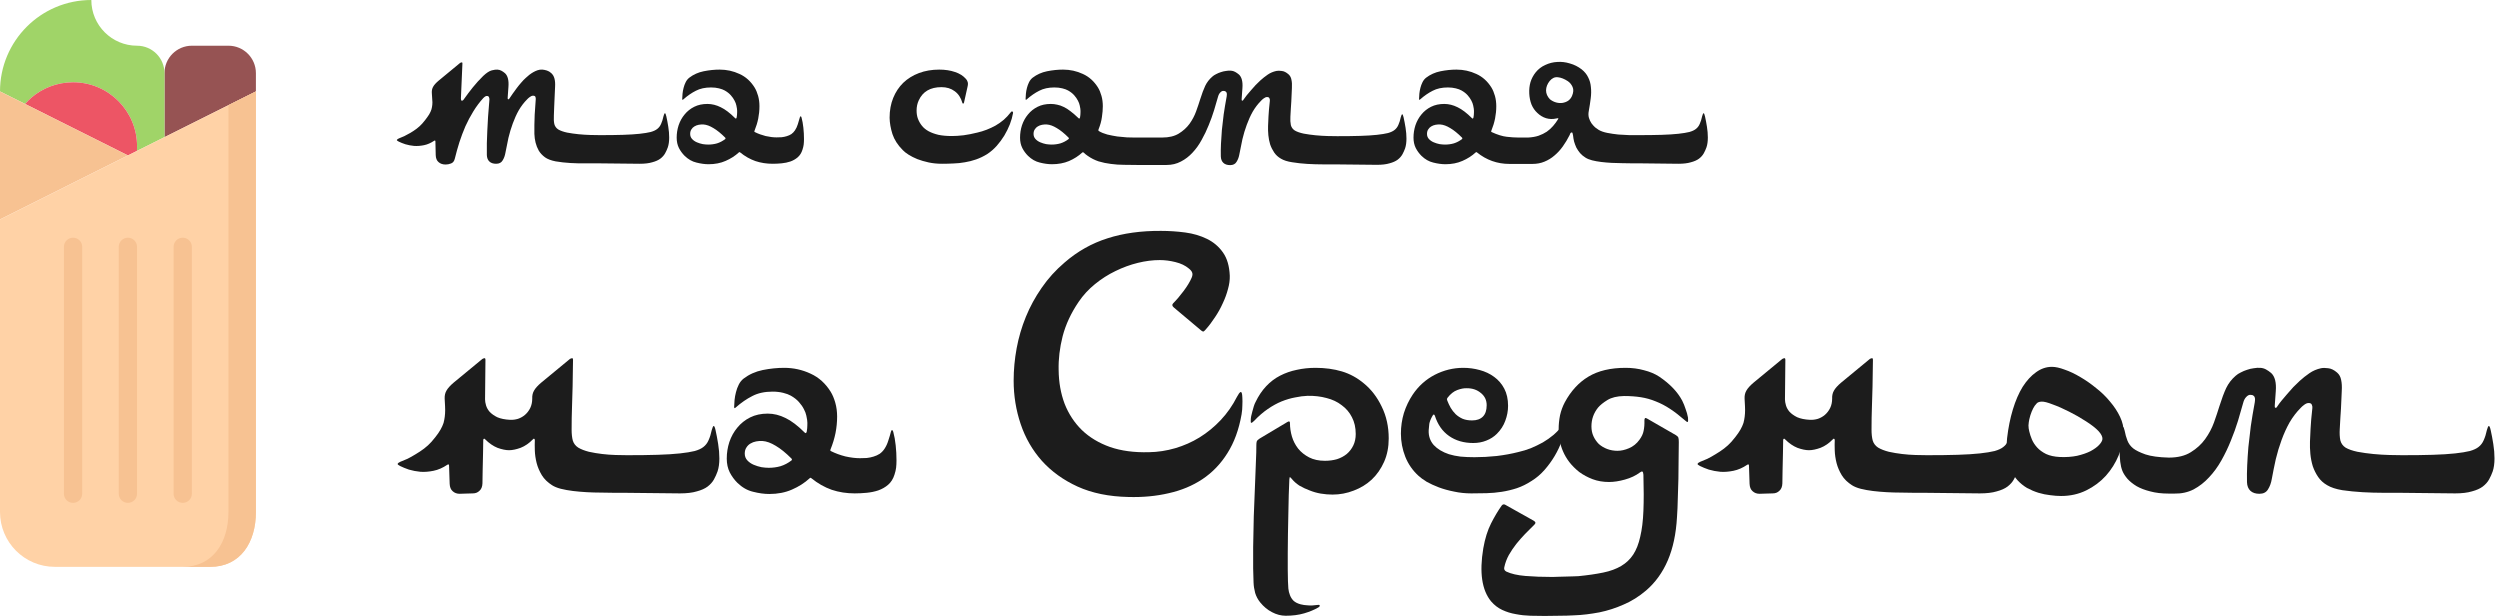 <svg width="276" height="68" viewBox="0 0 276 68" fill="none" xmlns="http://www.w3.org/2000/svg">
<path d="M59.873 7.685C60.028 7.696 60.193 7.729 60.37 7.784C60.546 7.839 60.706 7.933 60.85 8.065C61.026 8.22 61.148 8.424 61.214 8.678C61.28 8.921 61.302 9.224 61.28 9.588C61.269 9.842 61.258 10.09 61.247 10.333C61.236 10.565 61.225 10.808 61.214 11.062C61.203 11.304 61.192 11.564 61.181 11.84C61.17 12.116 61.159 12.419 61.148 12.75C61.126 13.114 61.142 13.429 61.197 13.694C61.264 13.947 61.407 14.146 61.628 14.29C61.871 14.433 62.196 14.549 62.605 14.637C63.013 14.714 63.438 14.775 63.879 14.819C64.332 14.863 64.768 14.891 65.187 14.902C65.617 14.913 65.971 14.919 66.246 14.919C67.218 14.919 68.062 14.908 68.779 14.886C69.496 14.863 70.109 14.825 70.617 14.77C71.124 14.714 71.533 14.648 71.842 14.571C72.151 14.483 72.388 14.372 72.553 14.24C72.741 14.097 72.885 13.909 72.984 13.677C73.094 13.434 73.183 13.153 73.249 12.833C73.304 12.634 73.353 12.524 73.398 12.502C73.453 12.48 73.508 12.596 73.563 12.849C73.641 13.191 73.712 13.572 73.778 13.992C73.845 14.4 73.878 14.797 73.878 15.184C73.878 15.603 73.828 15.961 73.729 16.259C73.651 16.48 73.552 16.701 73.431 16.922C73.309 17.142 73.133 17.341 72.901 17.518C72.68 17.683 72.382 17.816 72.007 17.915C71.643 18.025 71.18 18.08 70.617 18.08L65.932 18.031C65.612 18.031 65.181 18.031 64.641 18.031C64.111 18.042 63.559 18.031 62.985 17.998C62.411 17.965 61.865 17.904 61.346 17.816C60.839 17.716 60.447 17.567 60.171 17.369C59.873 17.148 59.642 16.9 59.476 16.624C59.321 16.348 59.206 16.055 59.128 15.746C59.051 15.437 59.007 15.117 58.996 14.786C58.985 14.455 58.985 14.124 58.996 13.793C59.007 13.506 59.018 13.131 59.029 12.667C59.051 12.204 59.09 11.641 59.145 10.979C59.156 10.88 59.145 10.786 59.112 10.697C59.079 10.609 58.99 10.565 58.847 10.565C58.736 10.565 58.615 10.615 58.483 10.714C58.35 10.813 58.257 10.896 58.201 10.962C57.848 11.315 57.539 11.718 57.274 12.171C57.02 12.623 56.8 13.109 56.612 13.627C56.425 14.135 56.264 14.665 56.132 15.217C56.011 15.768 55.9 16.315 55.801 16.855C55.746 17.186 55.641 17.473 55.486 17.716C55.343 17.959 55.106 18.08 54.775 18.08C54.455 18.08 54.206 17.998 54.03 17.832C53.853 17.667 53.759 17.429 53.748 17.12C53.737 16.668 53.737 16.226 53.748 15.796C53.759 15.366 53.776 14.913 53.798 14.439C53.82 13.964 53.848 13.451 53.881 12.899C53.925 12.347 53.975 11.724 54.03 11.028C54.041 10.951 54.03 10.863 53.997 10.764C53.964 10.653 53.892 10.598 53.781 10.598C53.682 10.587 53.588 10.62 53.5 10.697C53.423 10.764 53.373 10.808 53.351 10.83C52.932 11.293 52.562 11.79 52.242 12.32C51.922 12.838 51.635 13.379 51.381 13.942C51.138 14.505 50.918 15.09 50.719 15.697C50.531 16.293 50.36 16.905 50.206 17.534C50.14 17.799 50.002 17.97 49.792 18.047C49.593 18.125 49.395 18.163 49.196 18.163C48.876 18.163 48.617 18.075 48.418 17.898C48.219 17.733 48.114 17.473 48.103 17.12L48.07 15.63C48.07 15.509 48.021 15.482 47.921 15.548C47.557 15.79 47.188 15.95 46.812 16.028C46.437 16.105 46.073 16.133 45.72 16.11C45.378 16.077 45.058 16.017 44.76 15.928C44.462 15.829 44.213 15.73 44.015 15.63C43.86 15.553 43.794 15.492 43.816 15.448C43.838 15.393 43.91 15.338 44.031 15.283C44.208 15.217 44.406 15.134 44.627 15.034C44.848 14.924 45.074 14.803 45.306 14.67C45.549 14.527 45.78 14.372 46.001 14.207C46.233 14.03 46.437 13.843 46.614 13.644C46.845 13.379 47.033 13.142 47.176 12.932C47.331 12.723 47.447 12.529 47.524 12.353C47.612 12.165 47.667 11.989 47.69 11.823C47.723 11.658 47.739 11.481 47.739 11.293C47.739 11.128 47.728 10.957 47.706 10.78C47.695 10.593 47.684 10.411 47.673 10.234C47.662 9.98 47.712 9.759 47.822 9.572C47.932 9.373 48.131 9.152 48.418 8.91L50.785 6.956C50.829 6.923 50.885 6.901 50.951 6.89C51.028 6.868 51.061 6.918 51.05 7.039L50.885 10.863C50.885 11.017 50.912 11.1 50.967 11.111C51.056 11.133 51.144 11.073 51.232 10.929C51.519 10.521 51.839 10.096 52.192 9.655C52.556 9.202 52.943 8.777 53.351 8.38C53.715 8.038 54.03 7.834 54.295 7.767C54.559 7.701 54.764 7.674 54.907 7.685C55.073 7.696 55.216 7.734 55.337 7.8C55.47 7.867 55.608 7.961 55.751 8.082C56.06 8.369 56.187 8.871 56.132 9.588L56.049 10.747C56.049 10.802 56.049 10.852 56.049 10.896C56.06 10.94 56.082 10.962 56.115 10.962C56.16 10.962 56.187 10.951 56.198 10.929C56.22 10.907 56.248 10.868 56.281 10.813C56.358 10.692 56.463 10.537 56.596 10.35C56.739 10.151 56.888 9.947 57.042 9.737C57.197 9.528 57.363 9.323 57.539 9.125C57.716 8.915 57.887 8.739 58.052 8.595C58.174 8.485 58.301 8.374 58.433 8.264C58.577 8.154 58.725 8.054 58.88 7.966C59.035 7.878 59.194 7.806 59.36 7.751C59.526 7.696 59.697 7.674 59.873 7.685Z" fill="#1C1C1C"/>
<path d="M88.296 12.982C88.318 12.883 88.351 12.838 88.395 12.849C88.44 12.849 88.473 12.899 88.495 12.998C88.583 13.318 88.649 13.688 88.693 14.107C88.738 14.516 88.76 14.93 88.76 15.349C88.76 15.57 88.749 15.774 88.727 15.961C88.704 16.138 88.66 16.326 88.594 16.524C88.484 16.878 88.307 17.159 88.064 17.369C87.833 17.567 87.562 17.722 87.253 17.832C86.955 17.931 86.635 17.998 86.293 18.031C85.951 18.064 85.62 18.08 85.3 18.08C84.627 18.08 83.992 17.981 83.396 17.782C82.8 17.573 82.237 17.253 81.708 16.822C81.664 16.778 81.619 16.778 81.575 16.822C81.156 17.209 80.665 17.523 80.102 17.766C79.55 18.009 78.927 18.13 78.231 18.13C77.812 18.13 77.365 18.069 76.891 17.948C76.416 17.838 75.98 17.589 75.583 17.203C75.329 16.949 75.119 16.662 74.954 16.342C74.788 16.011 74.705 15.63 74.705 15.2C74.705 14.726 74.777 14.268 74.921 13.826C75.075 13.374 75.296 12.976 75.583 12.634C75.87 12.281 76.223 12 76.642 11.79C77.062 11.58 77.547 11.475 78.099 11.475C78.596 11.475 79.087 11.597 79.572 11.84C80.058 12.071 80.588 12.474 81.161 13.048C81.239 13.125 81.294 13.098 81.327 12.965C81.36 12.778 81.377 12.612 81.377 12.469C81.388 12.314 81.382 12.154 81.36 11.989C81.349 11.911 81.327 11.796 81.294 11.641C81.261 11.475 81.195 11.299 81.095 11.111C80.996 10.913 80.858 10.714 80.681 10.515C80.505 10.317 80.279 10.14 80.003 9.986C79.848 9.897 79.638 9.82 79.374 9.754C79.109 9.688 78.816 9.655 78.496 9.655C77.845 9.655 77.288 9.776 76.824 10.019C76.361 10.251 75.897 10.57 75.434 10.979C75.357 11.056 75.318 11.034 75.318 10.913C75.329 10.747 75.34 10.559 75.351 10.35C75.373 10.129 75.412 9.914 75.467 9.704C75.522 9.483 75.599 9.274 75.699 9.075C75.798 8.876 75.93 8.711 76.096 8.579C76.559 8.225 77.089 7.988 77.685 7.867C78.292 7.745 78.882 7.685 79.456 7.685C80.229 7.685 80.957 7.845 81.641 8.165C82.326 8.474 82.883 8.976 83.313 9.671C83.468 9.925 83.595 10.228 83.694 10.582C83.793 10.935 83.843 11.315 83.843 11.724C83.843 12.176 83.799 12.629 83.711 13.081C83.622 13.523 83.484 13.975 83.297 14.439C83.264 14.516 83.28 14.566 83.347 14.588C83.7 14.764 84.091 14.908 84.522 15.018C84.963 15.117 85.366 15.167 85.73 15.167C85.907 15.167 86.094 15.161 86.293 15.15C86.492 15.128 86.679 15.09 86.856 15.034C87.043 14.979 87.215 14.902 87.369 14.803C87.524 14.692 87.656 14.554 87.766 14.389C87.899 14.19 88.004 13.964 88.081 13.71C88.169 13.445 88.241 13.203 88.296 12.982ZM80.069 15.349C80.113 15.305 80.113 15.255 80.069 15.2C79.594 14.726 79.158 14.372 78.761 14.141C78.364 13.898 78 13.765 77.669 13.743C77.492 13.732 77.315 13.743 77.139 13.776C76.962 13.809 76.802 13.87 76.659 13.959C76.526 14.036 76.416 14.146 76.328 14.29C76.239 14.422 76.195 14.588 76.195 14.786C76.195 15.007 76.267 15.194 76.41 15.349C76.554 15.504 76.731 15.625 76.94 15.713C77.15 15.802 77.365 15.868 77.586 15.912C77.818 15.945 78.016 15.961 78.182 15.961C78.524 15.961 78.849 15.917 79.158 15.829C79.478 15.73 79.782 15.57 80.069 15.349Z" fill="#1C1C1C"/>
<path d="M104.006 18.08C103.476 18.08 102.979 18.031 102.516 17.931C102.063 17.832 101.65 17.711 101.274 17.567C100.899 17.413 100.574 17.247 100.298 17.071C100.022 16.894 99.812 16.729 99.669 16.574C99.117 16.022 98.736 15.432 98.526 14.803C98.328 14.174 98.223 13.572 98.212 12.998C98.212 12.193 98.344 11.464 98.609 10.813C98.874 10.162 99.244 9.605 99.718 9.141C100.204 8.678 100.783 8.319 101.456 8.065C102.13 7.812 102.875 7.685 103.691 7.685C104.342 7.685 104.922 7.773 105.429 7.949C105.937 8.115 106.34 8.369 106.638 8.711C106.715 8.788 106.776 8.893 106.82 9.025C106.875 9.158 106.875 9.334 106.82 9.555L106.423 11.343C106.4 11.409 106.367 11.442 106.323 11.442C106.29 11.442 106.263 11.409 106.24 11.343C106.086 10.791 105.805 10.366 105.396 10.068C104.999 9.77 104.513 9.621 103.939 9.621C102.703 9.621 101.865 10.113 101.423 11.095C101.269 11.426 101.192 11.796 101.192 12.204C101.192 12.546 101.241 12.849 101.341 13.114C101.451 13.401 101.6 13.661 101.787 13.892C101.975 14.124 102.218 14.323 102.516 14.488C102.825 14.654 103.189 14.786 103.608 14.886C104.028 14.974 104.524 15.018 105.098 15.018C105.462 15.018 105.887 14.99 106.373 14.935C106.858 14.869 107.366 14.77 107.896 14.637C108.238 14.56 108.58 14.455 108.922 14.323C109.264 14.19 109.595 14.036 109.915 13.859C110.235 13.672 110.533 13.462 110.809 13.23C111.085 12.987 111.334 12.723 111.554 12.436C111.654 12.303 111.731 12.264 111.786 12.32C111.841 12.364 111.858 12.425 111.836 12.502C111.769 12.888 111.654 13.296 111.488 13.727C111.322 14.146 111.118 14.56 110.876 14.968C110.633 15.366 110.351 15.746 110.031 16.11C109.711 16.464 109.358 16.767 108.972 17.021C108.575 17.264 108.172 17.457 107.763 17.6C107.355 17.744 106.941 17.849 106.522 17.915C106.103 17.992 105.683 18.036 105.264 18.047C104.844 18.069 104.425 18.08 104.006 18.08Z" fill="#1C1C1C"/>
<path d="M117.977 15.349C118.021 15.305 118.021 15.255 117.977 15.2C117.503 14.726 117.067 14.372 116.669 14.141C116.272 13.898 115.908 13.765 115.577 13.743C115.4 13.732 115.224 13.743 115.047 13.776C114.871 13.809 114.71 13.87 114.567 13.959C114.435 14.036 114.324 14.146 114.236 14.29C114.148 14.422 114.104 14.588 114.104 14.786C114.104 15.007 114.175 15.194 114.319 15.349C114.462 15.504 114.639 15.625 114.848 15.713C115.058 15.802 115.273 15.868 115.494 15.912C115.726 15.945 115.924 15.961 116.09 15.961C116.432 15.961 116.758 15.917 117.067 15.829C117.387 15.73 117.69 15.57 117.977 15.349ZM125.526 18.213C125.051 18.213 124.571 18.207 124.085 18.196C123.6 18.196 123.12 18.163 122.645 18.097C122.182 18.042 121.729 17.948 121.288 17.816C120.857 17.672 120.455 17.468 120.079 17.203C119.914 17.093 119.765 16.971 119.632 16.839C119.577 16.795 119.528 16.795 119.483 16.839C119.064 17.225 118.573 17.54 118.01 17.782C117.458 18.014 116.835 18.13 116.14 18.13C115.72 18.13 115.273 18.069 114.799 17.948C114.324 17.838 113.888 17.589 113.491 17.203C113.237 16.949 113.028 16.662 112.862 16.342C112.696 16.011 112.614 15.63 112.614 15.2C112.614 14.726 112.685 14.268 112.829 13.826C112.983 13.374 113.204 12.976 113.491 12.634C113.778 12.281 114.131 12 114.55 11.79C114.97 11.58 115.455 11.475 116.007 11.475C116.25 11.475 116.487 11.503 116.719 11.558C116.951 11.602 117.188 11.685 117.431 11.806C117.674 11.917 117.927 12.077 118.192 12.287C118.457 12.485 118.75 12.739 119.07 13.048C119.147 13.125 119.202 13.098 119.235 12.965C119.268 12.778 119.285 12.612 119.285 12.469C119.296 12.314 119.29 12.154 119.268 11.989C119.257 11.911 119.235 11.796 119.202 11.641C119.169 11.475 119.103 11.299 119.003 11.111C118.904 10.913 118.766 10.714 118.59 10.515C118.413 10.317 118.187 10.14 117.911 9.986C117.756 9.897 117.547 9.82 117.282 9.754C117.017 9.688 116.725 9.655 116.404 9.655C115.753 9.655 115.196 9.776 114.733 10.019C114.269 10.251 113.806 10.57 113.342 10.979C113.265 11.056 113.226 11.034 113.226 10.913C113.237 10.747 113.248 10.559 113.259 10.35C113.281 10.129 113.32 9.914 113.375 9.704C113.43 9.483 113.508 9.274 113.607 9.075C113.706 8.876 113.839 8.711 114.004 8.579C114.468 8.225 114.997 7.988 115.593 7.867C116.2 7.745 116.791 7.685 117.365 7.685C118.137 7.685 118.865 7.845 119.55 8.165C120.234 8.474 120.791 8.976 121.222 9.671C121.376 9.925 121.503 10.228 121.602 10.582C121.702 10.935 121.751 11.315 121.751 11.724C121.751 12.088 121.718 12.485 121.652 12.916C121.597 13.346 121.475 13.793 121.288 14.257C121.244 14.367 121.255 14.439 121.321 14.472C121.575 14.626 121.884 14.753 122.248 14.852C122.623 14.941 122.993 15.012 123.357 15.068C123.732 15.112 124.085 15.145 124.417 15.167C124.759 15.178 125.024 15.184 125.211 15.184H128.307C129.046 15.184 129.653 15.04 130.128 14.753C130.613 14.455 131.01 14.097 131.319 13.677C131.628 13.247 131.871 12.789 132.048 12.303C132.224 11.818 132.373 11.376 132.495 10.979C132.693 10.35 132.881 9.848 133.058 9.472C133.245 9.086 133.505 8.75 133.836 8.463C133.957 8.352 134.101 8.258 134.266 8.181C134.432 8.093 134.603 8.021 134.779 7.966C134.967 7.9 135.154 7.856 135.342 7.834C135.53 7.8 135.712 7.789 135.888 7.8C136.054 7.812 136.208 7.856 136.352 7.933C136.495 8.01 136.639 8.109 136.782 8.231C137.091 8.518 137.218 9.02 137.163 9.737L137.08 10.896C137.08 10.951 137.08 11.001 137.08 11.045C137.091 11.089 137.113 11.111 137.146 11.111C137.191 11.111 137.218 11.1 137.229 11.078C137.251 11.056 137.279 11.017 137.312 10.962C137.389 10.841 137.5 10.692 137.643 10.515C137.786 10.339 137.941 10.157 138.107 9.969C138.272 9.77 138.443 9.577 138.62 9.39C138.807 9.202 138.984 9.031 139.149 8.876C139.392 8.656 139.657 8.446 139.944 8.247C140.231 8.049 140.551 7.911 140.904 7.834C141.07 7.8 141.268 7.8 141.5 7.834C141.743 7.856 141.991 7.977 142.245 8.198C142.422 8.352 142.532 8.556 142.576 8.81C142.631 9.053 142.648 9.357 142.626 9.721C142.615 9.975 142.604 10.223 142.593 10.466C142.582 10.697 142.571 10.94 142.56 11.194C142.548 11.437 142.532 11.696 142.51 11.972C142.499 12.237 142.482 12.535 142.46 12.866C142.438 13.23 142.455 13.545 142.51 13.809C142.576 14.063 142.72 14.262 142.94 14.405C143.183 14.549 143.514 14.665 143.933 14.753C144.353 14.83 144.789 14.891 145.241 14.935C145.705 14.979 146.152 15.007 146.582 15.018C147.012 15.029 147.366 15.034 147.642 15.034C148.613 15.034 149.457 15.024 150.174 15.001C150.892 14.979 151.504 14.941 152.012 14.886C152.519 14.83 152.928 14.764 153.237 14.687C153.546 14.599 153.783 14.488 153.949 14.356C154.136 14.212 154.28 14.025 154.379 13.793C154.489 13.55 154.578 13.269 154.644 12.949C154.699 12.75 154.749 12.64 154.793 12.618C154.848 12.596 154.903 12.711 154.958 12.965C155.036 13.307 155.107 13.688 155.174 14.107C155.24 14.516 155.273 14.913 155.273 15.299C155.273 15.719 155.223 16.077 155.124 16.375C155.047 16.596 154.947 16.817 154.826 17.038C154.704 17.258 154.528 17.457 154.296 17.634C154.075 17.799 153.777 17.931 153.402 18.031C153.038 18.141 152.575 18.196 152.012 18.196L147.327 18.147C147.007 18.147 146.577 18.147 146.036 18.147C145.495 18.147 144.932 18.13 144.347 18.097C143.773 18.064 143.216 18.003 142.675 17.915C142.146 17.838 141.726 17.705 141.417 17.518C141.108 17.341 140.86 17.115 140.672 16.839C140.485 16.563 140.336 16.265 140.225 15.945C140.126 15.614 140.06 15.277 140.027 14.935C139.994 14.582 139.983 14.24 139.994 13.909C140.005 13.622 140.021 13.263 140.043 12.833C140.065 12.391 140.115 11.823 140.192 11.128C140.203 11.028 140.187 10.935 140.143 10.846C140.11 10.758 140.021 10.714 139.878 10.714C139.767 10.714 139.646 10.764 139.514 10.863C139.381 10.962 139.287 11.045 139.232 11.111C138.879 11.464 138.57 11.867 138.305 12.32C138.051 12.772 137.831 13.258 137.643 13.776C137.455 14.284 137.295 14.814 137.163 15.366C137.042 15.917 136.931 16.464 136.832 17.004C136.777 17.335 136.672 17.622 136.517 17.865C136.374 18.108 136.137 18.229 135.806 18.229C135.486 18.229 135.237 18.147 135.061 17.981C134.884 17.816 134.79 17.578 134.779 17.269C134.768 16.817 134.774 16.353 134.796 15.879C134.818 15.393 134.851 14.886 134.895 14.356C134.95 13.815 135.016 13.241 135.094 12.634C135.182 12.027 135.292 11.365 135.425 10.648C135.436 10.604 135.441 10.548 135.441 10.482C135.452 10.405 135.447 10.333 135.425 10.267C135.414 10.201 135.375 10.146 135.309 10.101C135.254 10.057 135.165 10.035 135.044 10.035C134.934 10.035 134.823 10.096 134.713 10.217C134.603 10.328 134.52 10.488 134.465 10.697C134.343 11.139 134.2 11.63 134.034 12.171C133.869 12.711 133.67 13.263 133.438 13.826C133.218 14.378 132.958 14.919 132.66 15.448C132.373 15.978 132.037 16.447 131.651 16.855C131.275 17.264 130.85 17.589 130.376 17.832C129.901 18.086 129.372 18.213 128.787 18.213H125.526Z" fill="#1C1C1C"/>
<path d="M161.414 15.349C161.458 15.305 161.458 15.255 161.414 15.2C160.94 14.726 160.504 14.372 160.107 14.141C159.709 13.898 159.345 13.765 159.014 13.743C158.837 13.732 158.661 13.743 158.484 13.776C158.308 13.809 158.148 13.87 158.004 13.959C157.872 14.036 157.761 14.146 157.673 14.29C157.585 14.422 157.541 14.588 157.541 14.786C157.541 15.007 157.612 15.194 157.756 15.349C157.899 15.504 158.076 15.625 158.286 15.713C158.495 15.802 158.711 15.868 158.931 15.912C159.163 15.945 159.362 15.961 159.527 15.961C159.869 15.961 160.195 15.917 160.504 15.829C160.824 15.73 161.127 15.57 161.414 15.349ZM166.645 18.097C165.299 18.097 164.102 17.672 163.053 16.822C163.009 16.778 162.965 16.778 162.921 16.822C162.501 17.209 162.01 17.523 161.447 17.766C160.896 18.009 160.272 18.13 159.577 18.13C159.157 18.13 158.711 18.069 158.236 17.948C157.761 17.838 157.326 17.589 156.928 17.203C156.674 16.949 156.465 16.662 156.299 16.342C156.134 16.011 156.051 15.63 156.051 15.2C156.051 14.726 156.123 14.268 156.266 13.826C156.421 13.374 156.641 12.976 156.928 12.634C157.215 12.281 157.568 12 157.988 11.79C158.407 11.58 158.893 11.475 159.444 11.475C159.941 11.475 160.432 11.597 160.918 11.84C161.403 12.071 161.933 12.474 162.507 13.048C162.584 13.125 162.639 13.098 162.672 12.965C162.705 12.778 162.722 12.612 162.722 12.469C162.733 12.314 162.728 12.154 162.705 11.989C162.694 11.911 162.672 11.796 162.639 11.641C162.606 11.475 162.54 11.299 162.441 11.111C162.341 10.913 162.203 10.714 162.027 10.515C161.85 10.317 161.624 10.14 161.348 9.986C161.194 9.897 160.984 9.82 160.719 9.754C160.454 9.688 160.162 9.655 159.842 9.655C159.191 9.655 158.633 9.776 158.17 10.019C157.706 10.251 157.243 10.57 156.779 10.979C156.702 11.056 156.663 11.034 156.663 10.913C156.674 10.747 156.685 10.559 156.696 10.35C156.719 10.129 156.757 9.914 156.812 9.704C156.868 9.483 156.945 9.274 157.044 9.075C157.143 8.876 157.276 8.711 157.441 8.579C157.905 8.225 158.435 7.988 159.031 7.867C159.638 7.745 160.228 7.685 160.802 7.685C161.574 7.685 162.303 7.845 162.987 8.165C163.671 8.474 164.228 8.976 164.659 9.671C164.813 9.925 164.94 10.228 165.04 10.582C165.139 10.935 165.189 11.315 165.189 11.724C165.189 12.176 165.144 12.629 165.056 13.081C164.968 13.523 164.83 13.975 164.642 14.439C164.609 14.516 164.626 14.566 164.692 14.588C165.31 14.874 165.862 15.046 166.347 15.101C166.833 15.156 167.258 15.184 167.622 15.184H168.715C169.145 15.161 169.526 15.095 169.857 14.985C170.199 14.863 170.502 14.714 170.767 14.538C171.032 14.35 171.264 14.141 171.462 13.909C171.672 13.666 171.854 13.418 172.009 13.164C172.053 13.087 172.053 13.048 172.009 13.048C171.976 13.048 171.909 13.059 171.81 13.081C171.424 13.169 171.049 13.158 170.684 13.048C170.331 12.938 170.011 12.745 169.724 12.469C169.448 12.215 169.233 11.906 169.079 11.542C168.935 11.166 168.852 10.764 168.83 10.333C168.808 9.881 168.852 9.461 168.963 9.075C169.084 8.678 169.277 8.314 169.542 7.983C169.829 7.629 170.182 7.359 170.602 7.171C171.021 6.973 171.462 6.862 171.926 6.84C172.389 6.807 172.853 6.862 173.316 7.006C173.791 7.138 174.221 7.354 174.608 7.652C174.939 7.916 175.182 8.214 175.336 8.545C175.502 8.865 175.601 9.219 175.634 9.605C175.678 9.991 175.673 10.405 175.617 10.846C175.562 11.288 175.491 11.757 175.402 12.254C175.347 12.529 175.353 12.783 175.419 13.015C175.485 13.236 175.579 13.434 175.7 13.611C175.822 13.776 175.954 13.925 176.098 14.058C176.252 14.179 176.384 14.273 176.495 14.339C176.738 14.483 177.052 14.593 177.438 14.67C177.836 14.748 178.244 14.808 178.663 14.852C179.083 14.886 179.491 14.908 179.888 14.919C180.297 14.919 180.639 14.919 180.915 14.919C181.886 14.919 182.73 14.908 183.447 14.886C184.165 14.863 184.777 14.825 185.285 14.77C185.793 14.714 186.201 14.648 186.51 14.571C186.819 14.483 187.056 14.372 187.222 14.24C187.409 14.097 187.553 13.909 187.652 13.677C187.762 13.434 187.851 13.153 187.917 12.833C187.972 12.634 188.022 12.524 188.066 12.502C188.121 12.48 188.176 12.596 188.231 12.849C188.309 13.191 188.38 13.572 188.447 13.992C188.513 14.4 188.546 14.797 188.546 15.184C188.546 15.603 188.496 15.961 188.397 16.259C188.32 16.48 188.22 16.701 188.099 16.922C187.978 17.142 187.801 17.341 187.569 17.518C187.349 17.683 187.051 17.816 186.675 17.915C186.311 18.025 185.848 18.08 185.285 18.08L180.948 18.031C180.727 18.031 180.451 18.031 180.12 18.031C179.8 18.031 179.452 18.025 179.077 18.014C178.702 18.014 178.316 18.003 177.918 17.981C177.521 17.959 177.14 17.926 176.776 17.882C176.412 17.838 176.075 17.777 175.766 17.7C175.468 17.622 175.226 17.523 175.038 17.402C174.806 17.258 174.608 17.093 174.442 16.905C174.277 16.706 174.139 16.502 174.028 16.293C173.929 16.072 173.846 15.851 173.78 15.63C173.725 15.399 173.686 15.172 173.664 14.952C173.653 14.863 173.637 14.786 173.614 14.72C173.603 14.643 173.565 14.61 173.499 14.621C173.443 14.632 173.399 14.665 173.366 14.72C173.344 14.775 173.316 14.841 173.283 14.919C173.063 15.36 172.814 15.774 172.538 16.16C172.263 16.546 171.954 16.883 171.611 17.17C171.28 17.457 170.911 17.683 170.502 17.849C170.105 18.014 169.664 18.097 169.178 18.097H166.645ZM173.548 10.598C173.714 10.212 173.736 9.881 173.614 9.605C173.493 9.329 173.316 9.114 173.085 8.959C172.698 8.705 172.334 8.562 171.992 8.529C171.65 8.485 171.347 8.623 171.082 8.943C170.828 9.263 170.695 9.605 170.684 9.969C170.684 10.333 170.828 10.664 171.115 10.962C171.325 11.128 171.551 11.244 171.794 11.31C172.036 11.376 172.268 11.393 172.489 11.36C172.721 11.326 172.93 11.249 173.118 11.128C173.305 10.995 173.449 10.819 173.548 10.598Z" fill="#1C1C1C"/>
<path d="M56.198 49.703C55.83 49.703 55.404 49.614 54.918 49.438C54.447 49.246 53.998 48.937 53.572 48.511C53.513 48.437 53.461 48.415 53.417 48.444C53.373 48.459 53.351 48.511 53.351 48.599C53.351 49.173 53.344 49.636 53.329 49.989C53.329 50.343 53.322 50.674 53.307 50.983C53.307 51.277 53.3 51.601 53.285 51.954C53.285 52.307 53.278 52.778 53.263 53.366C53.248 53.734 53.138 54.007 52.932 54.183C52.74 54.374 52.498 54.47 52.203 54.47C51.983 54.47 51.725 54.477 51.431 54.492C51.136 54.507 50.908 54.514 50.747 54.514C50.438 54.514 50.18 54.419 49.974 54.227C49.768 54.051 49.658 53.778 49.643 53.411L49.577 51.424C49.577 51.262 49.511 51.225 49.378 51.314C48.878 51.652 48.37 51.873 47.855 51.976C47.355 52.079 46.877 52.116 46.42 52.086C45.964 52.042 45.538 51.961 45.14 51.843C44.758 51.711 44.434 51.579 44.169 51.446C43.963 51.343 43.875 51.262 43.904 51.203C43.934 51.13 44.029 51.056 44.191 50.983C44.427 50.894 44.691 50.784 44.986 50.652C45.28 50.505 45.582 50.335 45.891 50.144C46.215 49.953 46.523 49.747 46.818 49.526C47.127 49.291 47.399 49.04 47.634 48.776C47.943 48.422 48.194 48.106 48.385 47.826C48.576 47.547 48.723 47.289 48.826 47.054C48.944 46.804 49.018 46.568 49.047 46.348C49.091 46.127 49.121 45.892 49.135 45.641C49.15 45.421 49.15 45.156 49.135 44.847C49.121 44.523 49.106 44.243 49.091 44.008C49.077 43.67 49.143 43.375 49.29 43.125C49.437 42.86 49.702 42.566 50.084 42.242L53.241 39.638C53.3 39.594 53.373 39.564 53.461 39.55C53.55 39.52 53.594 39.586 53.594 39.748L53.55 44.096C53.55 44.288 53.587 44.508 53.66 44.758C53.734 45.009 53.866 45.244 54.057 45.465C54.263 45.685 54.543 45.884 54.896 46.061C55.264 46.222 55.735 46.318 56.309 46.348C56.603 46.362 56.897 46.325 57.191 46.237C57.486 46.134 57.743 45.987 57.964 45.796C58.2 45.59 58.391 45.34 58.538 45.045C58.685 44.736 58.759 44.391 58.759 44.008C58.744 43.67 58.81 43.375 58.957 43.125C59.104 42.86 59.369 42.566 59.752 42.242L62.908 39.638C62.967 39.594 63.041 39.564 63.129 39.55C63.217 39.52 63.261 39.586 63.261 39.748L63.217 42.64C63.202 43.331 63.18 44.082 63.151 44.891C63.121 45.7 63.107 46.546 63.107 47.429C63.107 47.915 63.151 48.319 63.239 48.643C63.342 48.967 63.541 49.224 63.835 49.416C64.159 49.607 64.556 49.761 65.027 49.879C65.498 49.982 65.983 50.063 66.484 50.122C66.984 50.181 67.477 50.218 67.963 50.232C68.448 50.247 68.875 50.254 69.243 50.254C70.538 50.254 71.663 50.24 72.62 50.21C73.576 50.181 74.393 50.129 75.07 50.056C75.746 49.982 76.291 49.894 76.703 49.791C77.115 49.673 77.431 49.526 77.652 49.349C77.902 49.158 78.094 48.908 78.226 48.599C78.373 48.275 78.491 47.9 78.579 47.473C78.653 47.208 78.719 47.061 78.778 47.032C78.851 47.002 78.925 47.157 78.998 47.495C79.101 47.952 79.197 48.459 79.285 49.018C79.374 49.563 79.418 50.093 79.418 50.608C79.418 51.167 79.352 51.645 79.219 52.042C79.116 52.336 78.984 52.631 78.822 52.925C78.66 53.219 78.424 53.484 78.115 53.72C77.821 53.94 77.424 54.117 76.924 54.249C76.438 54.396 75.82 54.47 75.07 54.47L68.823 54.404C68.529 54.404 68.161 54.404 67.72 54.404C67.293 54.404 66.829 54.396 66.329 54.382C65.829 54.382 65.314 54.367 64.784 54.338C64.254 54.308 63.747 54.264 63.261 54.205C62.776 54.146 62.327 54.065 61.915 53.962C61.518 53.859 61.194 53.727 60.944 53.565C60.458 53.256 60.083 52.888 59.818 52.462C59.553 52.02 59.362 51.571 59.244 51.115C59.127 50.644 59.06 50.188 59.045 49.747C59.031 49.305 59.031 48.923 59.045 48.599C59.045 48.511 59.023 48.459 58.979 48.444C58.935 48.415 58.884 48.437 58.825 48.511C58.413 48.937 57.964 49.246 57.478 49.438C56.993 49.614 56.566 49.703 56.198 49.703Z" fill="#1C1C1C"/>
<path d="M98.355 47.672C98.385 47.539 98.429 47.481 98.488 47.495C98.547 47.495 98.591 47.562 98.62 47.694C98.738 48.121 98.826 48.614 98.885 49.173C98.944 49.717 98.973 50.269 98.973 50.828C98.973 51.123 98.959 51.395 98.929 51.645C98.9 51.88 98.841 52.13 98.753 52.395C98.606 52.866 98.37 53.241 98.046 53.521C97.737 53.786 97.377 53.992 96.965 54.139C96.567 54.271 96.141 54.36 95.685 54.404C95.228 54.448 94.787 54.47 94.36 54.47C93.463 54.47 92.617 54.338 91.822 54.073C91.028 53.793 90.277 53.366 89.571 52.793C89.512 52.734 89.453 52.734 89.394 52.793C88.835 53.308 88.18 53.727 87.43 54.051C86.694 54.374 85.863 54.536 84.936 54.536C84.376 54.536 83.781 54.455 83.148 54.293C82.515 54.146 81.934 53.815 81.404 53.3C81.066 52.962 80.786 52.579 80.566 52.153C80.345 51.711 80.234 51.203 80.234 50.63C80.234 49.997 80.33 49.386 80.521 48.798C80.727 48.194 81.022 47.665 81.404 47.208C81.787 46.738 82.258 46.362 82.817 46.083C83.376 45.803 84.023 45.663 84.759 45.663C85.421 45.663 86.076 45.825 86.724 46.149C87.371 46.458 88.077 46.995 88.842 47.76C88.945 47.863 89.019 47.826 89.063 47.65C89.107 47.4 89.129 47.179 89.129 46.988C89.144 46.782 89.137 46.568 89.107 46.348C89.093 46.245 89.063 46.09 89.019 45.884C88.975 45.663 88.886 45.428 88.754 45.178C88.622 44.913 88.438 44.648 88.202 44.383C87.967 44.118 87.665 43.883 87.297 43.677C87.091 43.559 86.812 43.456 86.459 43.368C86.106 43.28 85.716 43.236 85.289 43.236C84.421 43.236 83.678 43.397 83.06 43.721C82.442 44.03 81.824 44.457 81.206 45.001C81.103 45.104 81.051 45.075 81.051 44.913C81.066 44.692 81.081 44.442 81.095 44.163C81.125 43.868 81.176 43.581 81.25 43.302C81.323 43.007 81.426 42.728 81.559 42.463C81.691 42.198 81.868 41.977 82.088 41.801C82.706 41.33 83.413 41.014 84.207 40.852C85.017 40.69 85.804 40.609 86.569 40.609C87.599 40.609 88.57 40.822 89.483 41.249C90.395 41.661 91.138 42.331 91.712 43.258C91.918 43.596 92.087 44.001 92.219 44.471C92.352 44.942 92.418 45.45 92.418 45.995C92.418 46.598 92.359 47.201 92.241 47.804C92.124 48.393 91.94 48.996 91.69 49.614C91.645 49.717 91.668 49.783 91.756 49.813C92.227 50.048 92.749 50.24 93.323 50.387C93.912 50.519 94.449 50.585 94.934 50.585C95.17 50.585 95.42 50.578 95.685 50.563C95.95 50.534 96.2 50.482 96.435 50.409C96.685 50.335 96.913 50.232 97.119 50.1C97.325 49.953 97.502 49.769 97.649 49.548C97.826 49.283 97.965 48.981 98.068 48.643C98.186 48.29 98.282 47.966 98.355 47.672ZM87.386 50.828C87.445 50.769 87.445 50.703 87.386 50.63C86.753 49.997 86.172 49.526 85.642 49.217C85.112 48.893 84.627 48.717 84.185 48.687C83.95 48.672 83.714 48.687 83.479 48.731C83.243 48.776 83.03 48.856 82.839 48.974C82.662 49.077 82.515 49.224 82.397 49.416C82.28 49.592 82.221 49.813 82.221 50.078C82.221 50.372 82.317 50.622 82.508 50.828C82.699 51.034 82.934 51.196 83.214 51.314C83.494 51.431 83.781 51.52 84.075 51.579C84.384 51.623 84.649 51.645 84.87 51.645C85.326 51.645 85.76 51.586 86.172 51.468C86.598 51.336 87.003 51.123 87.386 50.828Z" fill="#1C1C1C"/>
<path d="M126.85 49.923C127.821 49.908 128.785 49.761 129.741 49.482C130.698 49.202 131.595 48.805 132.434 48.29C133.288 47.76 134.067 47.12 134.774 46.37C135.48 45.619 136.076 44.766 136.562 43.809C136.723 43.5 136.856 43.324 136.959 43.28C137.077 43.236 137.143 43.449 137.157 43.92C137.172 44.155 137.172 44.435 137.157 44.758C137.157 45.068 137.128 45.398 137.069 45.752C136.775 47.429 136.253 48.856 135.502 50.034C134.766 51.211 133.847 52.167 132.743 52.903C131.654 53.624 130.418 54.139 129.035 54.448C127.652 54.772 126.166 54.911 124.577 54.867C122.428 54.823 120.56 54.441 118.97 53.72C117.396 52.999 116.079 52.05 115.019 50.872C113.975 49.695 113.195 48.341 112.68 46.811C112.165 45.281 111.907 43.684 111.907 42.022C111.907 40.83 112.018 39.638 112.238 38.446C112.459 37.254 112.798 36.099 113.254 34.981C113.71 33.862 114.291 32.796 114.997 31.78C115.704 30.75 116.55 29.816 117.536 28.977C118.963 27.741 120.545 26.851 122.281 26.306C124.017 25.747 125.982 25.475 128.174 25.49C129.072 25.49 129.962 25.549 130.845 25.666C131.728 25.784 132.53 26.02 133.251 26.373C133.972 26.726 134.56 27.226 135.016 27.874C135.473 28.521 135.723 29.374 135.767 30.434C135.782 30.905 135.715 31.398 135.568 31.913C135.436 32.428 135.245 32.95 134.994 33.48C134.759 34.01 134.472 34.525 134.134 35.025C133.81 35.525 133.464 35.981 133.096 36.393C133.008 36.496 132.934 36.562 132.876 36.592C132.831 36.621 132.75 36.592 132.633 36.504L129.587 33.943C129.396 33.781 129.373 33.627 129.521 33.48C129.903 33.097 130.286 32.648 130.668 32.133C131.066 31.604 131.36 31.118 131.551 30.677C131.654 30.441 131.676 30.25 131.617 30.103C131.573 29.956 131.448 29.801 131.242 29.639C130.86 29.316 130.367 29.08 129.763 28.933C129.175 28.786 128.601 28.712 128.042 28.712C127.262 28.712 126.453 28.815 125.614 29.021C124.775 29.227 123.951 29.529 123.142 29.926C122.347 30.309 121.597 30.787 120.891 31.361C120.184 31.935 119.581 32.59 119.081 33.325C118.242 34.561 117.653 35.827 117.315 37.122C116.991 38.402 116.844 39.645 116.874 40.852C116.888 42.206 117.109 43.449 117.536 44.582C117.977 45.7 118.61 46.664 119.434 47.473C120.273 48.283 121.31 48.908 122.546 49.349C123.782 49.776 125.217 49.967 126.85 49.923Z" fill="#1C1C1C"/>
<path d="M142.124 46.59C142.315 46.473 142.411 46.51 142.411 46.701C142.411 47.201 142.484 47.701 142.631 48.202C142.778 48.687 143.006 49.129 143.315 49.526C143.639 49.923 144.044 50.247 144.529 50.497C145.015 50.747 145.596 50.872 146.273 50.872C146.744 50.872 147.185 50.813 147.597 50.696C148.009 50.563 148.37 50.372 148.679 50.122C148.988 49.857 149.231 49.541 149.407 49.173C149.584 48.805 149.672 48.386 149.672 47.915C149.672 47.208 149.532 46.59 149.253 46.061C148.988 45.531 148.613 45.09 148.127 44.736C147.656 44.368 147.097 44.104 146.45 43.942C145.802 43.765 145.103 43.684 144.353 43.699C143.926 43.714 143.47 43.773 142.984 43.876C142.499 43.964 141.999 44.111 141.484 44.317C140.983 44.523 140.476 44.803 139.961 45.156C139.446 45.509 138.945 45.943 138.46 46.458C138.298 46.62 138.187 46.693 138.129 46.679C138.084 46.664 138.07 46.568 138.084 46.392C138.084 46.259 138.099 46.112 138.129 45.95C138.173 45.774 138.217 45.597 138.261 45.421C138.305 45.229 138.357 45.045 138.416 44.869C138.474 44.678 138.541 44.516 138.614 44.383C138.938 43.706 139.328 43.125 139.784 42.64C140.24 42.154 140.755 41.764 141.329 41.47C141.903 41.175 142.514 40.962 143.161 40.83C143.823 40.682 144.515 40.609 145.236 40.609C146.295 40.609 147.266 40.741 148.149 41.006C149.032 41.271 149.841 41.713 150.577 42.331C151.386 42.993 152.041 43.846 152.541 44.891C153.056 45.936 153.314 47.105 153.314 48.4C153.314 49.357 153.145 50.218 152.806 50.983C152.468 51.748 152.012 52.403 151.438 52.947C150.864 53.477 150.202 53.881 149.451 54.161C148.701 54.455 147.921 54.602 147.112 54.602C146.685 54.602 146.251 54.566 145.81 54.492C145.383 54.419 144.971 54.301 144.574 54.139C144.176 53.992 143.801 53.815 143.448 53.609C143.109 53.389 142.823 53.131 142.587 52.837C142.543 52.778 142.491 52.726 142.433 52.682C142.388 52.638 142.359 52.719 142.344 52.925C142.33 53.411 142.308 53.984 142.278 54.647C142.263 55.309 142.249 56 142.234 56.721C142.219 57.457 142.205 58.2 142.19 58.951C142.175 59.701 142.168 60.407 142.168 61.069C142.168 61.746 142.168 62.35 142.168 62.879C142.168 63.424 142.175 63.85 142.19 64.159C142.205 64.439 142.219 64.711 142.234 64.976C142.263 65.241 142.322 65.484 142.411 65.704C142.499 65.94 142.631 66.146 142.808 66.323C142.999 66.499 143.264 66.632 143.602 66.72C143.823 66.779 144.081 66.816 144.375 66.83C144.684 66.86 145.044 66.845 145.456 66.786C145.604 66.757 145.685 66.779 145.699 66.852C145.714 66.926 145.655 66.999 145.523 67.073C145.096 67.323 144.581 67.537 143.978 67.713C143.374 67.89 142.697 67.978 141.947 67.978C141.432 67.978 140.924 67.846 140.424 67.581C139.938 67.331 139.504 66.97 139.122 66.499C138.872 66.19 138.688 65.844 138.57 65.462C138.467 65.079 138.408 64.697 138.393 64.314C138.379 63.917 138.364 63.402 138.349 62.769C138.349 62.136 138.349 61.342 138.349 60.385C138.364 59.444 138.386 58.325 138.416 57.03C138.46 55.75 138.519 54.257 138.592 52.55C138.622 51.976 138.644 51.402 138.658 50.828C138.688 50.254 138.702 49.688 138.702 49.129C138.702 48.967 138.717 48.834 138.747 48.731C138.791 48.628 138.894 48.525 139.056 48.422L142.124 46.59Z" fill="#1C1C1C"/>
<path d="M166.491 44.803C166.491 45.362 166.388 45.913 166.182 46.458C165.991 46.988 165.682 47.466 165.255 47.893C164.931 48.216 164.541 48.467 164.085 48.643C163.644 48.82 163.165 48.908 162.65 48.908C161.606 48.908 160.715 48.65 159.98 48.135C159.244 47.62 158.722 46.877 158.413 45.906C158.339 45.715 158.251 45.715 158.148 45.906C157.956 46.245 157.839 46.539 157.795 46.789C157.765 47.039 157.743 47.275 157.728 47.495C157.699 48.128 157.883 48.672 158.28 49.129C158.692 49.57 159.251 49.908 159.958 50.144C160.34 50.262 160.767 50.35 161.238 50.409C161.723 50.453 162.238 50.475 162.783 50.475C163.577 50.475 164.394 50.431 165.233 50.343C166.086 50.24 166.888 50.093 167.639 49.901C168.095 49.798 168.551 49.658 169.007 49.482C169.463 49.291 169.905 49.077 170.331 48.842C170.758 48.592 171.155 48.312 171.523 48.003C171.891 47.679 172.222 47.326 172.516 46.944C172.649 46.767 172.752 46.715 172.825 46.789C172.899 46.848 172.921 46.929 172.892 47.032C172.803 47.547 172.649 48.091 172.428 48.665C172.222 49.239 171.957 49.798 171.634 50.343C171.31 50.887 170.935 51.402 170.508 51.888C170.081 52.373 169.603 52.778 169.073 53.102C168.558 53.44 168.021 53.705 167.462 53.896C166.918 54.073 166.366 54.205 165.807 54.293C165.247 54.382 164.681 54.433 164.107 54.448C163.548 54.463 162.989 54.47 162.43 54.47C161.767 54.47 161.135 54.404 160.531 54.271C159.928 54.154 159.369 53.999 158.854 53.808C158.354 53.617 157.905 53.411 157.508 53.19C157.125 52.954 156.823 52.734 156.603 52.528C155.955 51.939 155.47 51.24 155.146 50.431C154.822 49.607 154.66 48.753 154.66 47.871C154.66 47.091 154.771 46.333 154.991 45.597C155.227 44.861 155.551 44.185 155.963 43.567C156.595 42.625 157.405 41.897 158.39 41.382C159.391 40.867 160.443 40.609 161.547 40.609C162.165 40.609 162.768 40.69 163.357 40.852C163.96 41.014 164.49 41.264 164.946 41.602C165.417 41.941 165.792 42.375 166.071 42.904C166.351 43.434 166.491 44.067 166.491 44.803ZM159.803 43.92C159.774 43.964 159.752 44.008 159.737 44.052C159.737 44.096 159.752 44.155 159.781 44.229C159.884 44.494 160.009 44.758 160.156 45.023C160.303 45.273 160.487 45.509 160.708 45.73C160.929 45.936 161.186 46.105 161.481 46.237C161.775 46.355 162.121 46.414 162.518 46.414C163.033 46.414 163.43 46.274 163.71 45.995C163.989 45.715 164.129 45.295 164.129 44.736C164.129 44.177 163.916 43.728 163.489 43.39C163.077 43.037 162.562 42.86 161.944 42.86C161.635 42.846 161.282 42.912 160.885 43.059C160.487 43.206 160.127 43.493 159.803 43.92Z" fill="#1C1C1C"/>
<path d="M177.637 53.212C176.975 53.212 176.372 53.109 175.827 52.903C175.283 52.697 174.79 52.432 174.348 52.108C173.922 51.77 173.554 51.402 173.245 51.005C172.95 50.608 172.722 50.218 172.561 49.835C172.237 49.099 172.075 48.283 172.075 47.385C172.075 46.87 172.126 46.355 172.229 45.84C172.347 45.325 172.524 44.847 172.759 44.405C173.436 43.155 174.304 42.213 175.364 41.58C176.438 40.933 177.806 40.609 179.469 40.609C180.19 40.609 180.867 40.697 181.5 40.874C182.147 41.036 182.706 41.271 183.177 41.58C184.354 42.375 185.2 43.258 185.715 44.229C185.862 44.523 185.988 44.832 186.091 45.156C186.208 45.465 186.297 45.781 186.355 46.105C186.385 46.399 186.37 46.561 186.311 46.59C186.267 46.605 186.164 46.539 186.002 46.392C185.428 45.892 184.884 45.472 184.369 45.134C183.854 44.795 183.332 44.523 182.802 44.317C182.272 44.096 181.72 43.942 181.146 43.853C180.587 43.765 179.969 43.721 179.292 43.721C178.527 43.736 177.917 43.883 177.46 44.163C177.004 44.442 176.659 44.722 176.423 45.001C175.938 45.605 175.695 46.296 175.695 47.076C175.695 47.473 175.768 47.834 175.915 48.157C176.063 48.481 176.261 48.768 176.511 49.018C176.776 49.254 177.085 49.438 177.438 49.57C177.792 49.703 178.167 49.769 178.564 49.769C178.976 49.769 179.403 49.673 179.844 49.482C180.3 49.291 180.683 48.981 180.992 48.555C181.242 48.216 181.397 47.885 181.455 47.562C181.529 47.223 181.558 46.841 181.544 46.414C181.544 46.164 181.632 46.09 181.809 46.193L185.031 48.047C185.178 48.135 185.266 48.231 185.296 48.334C185.325 48.437 185.34 48.592 185.34 48.798C185.34 49.371 185.333 50.011 185.318 50.718C185.318 51.409 185.311 52.123 185.296 52.859C185.281 53.58 185.259 54.301 185.23 55.022C185.215 55.758 185.186 56.442 185.141 57.075C185.038 58.928 184.7 60.525 184.126 61.864C183.552 63.203 182.75 64.314 181.72 65.197C180.94 65.859 180.116 66.374 179.248 66.742C178.395 67.124 177.505 67.411 176.578 67.603C176.107 67.691 175.636 67.765 175.165 67.823C174.694 67.882 174.216 67.919 173.73 67.934C173.245 67.963 172.737 67.978 172.207 67.978C171.678 67.993 171.119 68 170.53 68C170.03 68 169.507 67.993 168.963 67.978C168.418 67.963 167.881 67.904 167.352 67.801C166.822 67.713 166.322 67.559 165.851 67.338C165.38 67.117 164.968 66.801 164.615 66.389C163.599 65.153 163.312 63.203 163.754 60.54C163.945 59.451 164.232 58.531 164.615 57.781C164.997 57.03 165.387 56.376 165.785 55.816C165.902 55.669 166.035 55.64 166.182 55.728L169.294 57.472C169.382 57.516 169.448 57.575 169.493 57.648C169.537 57.722 169.5 57.818 169.382 57.935C169.044 58.274 168.705 58.612 168.367 58.951C168.028 59.304 167.705 59.672 167.396 60.054C167.087 60.452 166.815 60.856 166.579 61.268C166.344 61.695 166.174 62.151 166.071 62.637C166.027 62.843 166.101 62.997 166.292 63.1C166.822 63.35 167.528 63.512 168.411 63.586C169.294 63.659 170.295 63.696 171.413 63.696C171.589 63.696 171.81 63.689 172.075 63.674C172.355 63.674 172.634 63.667 172.914 63.652C173.193 63.652 173.451 63.645 173.686 63.63C173.936 63.63 174.128 63.622 174.26 63.608C175.305 63.505 176.217 63.372 176.997 63.21C177.777 63.049 178.439 62.806 178.983 62.482C179.528 62.158 179.969 61.739 180.308 61.224C180.646 60.709 180.904 60.054 181.08 59.26C181.272 58.465 181.389 57.509 181.433 56.39C181.478 55.272 181.478 53.948 181.433 52.417C181.419 52.211 181.382 52.094 181.323 52.064C181.264 52.035 181.176 52.064 181.058 52.153C180.587 52.506 180.028 52.77 179.381 52.947C178.748 53.124 178.167 53.212 177.637 53.212Z" fill="#1C1C1C"/>
<path d="M199.709 49.703C199.341 49.703 198.914 49.614 198.429 49.438C197.958 49.246 197.509 48.937 197.082 48.511C197.023 48.437 196.972 48.415 196.928 48.444C196.884 48.459 196.862 48.511 196.862 48.599C196.862 49.173 196.854 49.636 196.839 49.989C196.839 50.343 196.832 50.674 196.817 50.983C196.817 51.277 196.81 51.601 196.795 51.954C196.795 52.307 196.788 52.778 196.773 53.366C196.759 53.734 196.648 54.007 196.442 54.183C196.251 54.374 196.008 54.47 195.714 54.47C195.493 54.47 195.236 54.477 194.941 54.492C194.647 54.507 194.419 54.514 194.257 54.514C193.948 54.514 193.691 54.419 193.485 54.227C193.279 54.051 193.168 53.778 193.153 53.411L193.087 51.424C193.087 51.262 193.021 51.225 192.889 51.314C192.388 51.652 191.881 51.873 191.366 51.976C190.865 52.079 190.387 52.116 189.931 52.086C189.475 52.042 189.048 51.961 188.651 51.843C188.268 51.711 187.945 51.579 187.68 51.446C187.474 51.343 187.385 51.262 187.415 51.203C187.444 51.13 187.54 51.056 187.702 50.983C187.937 50.894 188.202 50.784 188.496 50.652C188.791 50.505 189.092 50.335 189.401 50.144C189.725 49.953 190.034 49.747 190.328 49.526C190.637 49.291 190.91 49.04 191.145 48.776C191.454 48.422 191.704 48.106 191.895 47.826C192.087 47.547 192.234 47.289 192.337 47.054C192.455 46.804 192.528 46.568 192.558 46.348C192.602 46.127 192.631 45.892 192.646 45.641C192.661 45.421 192.661 45.156 192.646 44.847C192.631 44.523 192.616 44.243 192.602 44.008C192.587 43.67 192.653 43.375 192.8 43.125C192.947 42.86 193.212 42.566 193.595 42.242L196.751 39.638C196.81 39.594 196.884 39.564 196.972 39.55C197.06 39.52 197.104 39.586 197.104 39.748L197.06 44.096C197.06 44.288 197.097 44.508 197.171 44.758C197.244 45.009 197.377 45.244 197.568 45.465C197.774 45.685 198.053 45.884 198.407 46.061C198.774 46.222 199.245 46.318 199.819 46.348C200.113 46.362 200.408 46.325 200.702 46.237C200.996 46.134 201.254 45.987 201.475 45.796C201.71 45.59 201.901 45.34 202.048 45.045C202.196 44.736 202.269 44.391 202.269 44.008C202.254 43.67 202.321 43.375 202.468 43.125C202.615 42.86 202.88 42.566 203.262 42.242L206.419 39.638C206.477 39.594 206.551 39.564 206.639 39.55C206.728 39.52 206.772 39.586 206.772 39.748L206.728 42.64C206.713 43.331 206.691 44.082 206.661 44.891C206.632 45.7 206.617 46.546 206.617 47.429C206.617 47.915 206.661 48.319 206.75 48.643C206.853 48.967 207.051 49.224 207.346 49.416C207.669 49.607 208.067 49.761 208.537 49.879C209.008 49.982 209.494 50.063 209.994 50.122C210.495 50.181 210.987 50.218 211.473 50.232C211.959 50.247 212.385 50.254 212.753 50.254C214.048 50.254 215.174 50.24 216.13 50.21C217.087 50.181 217.903 50.129 218.58 50.056C219.257 49.982 219.801 49.894 220.213 49.791C220.625 49.673 220.942 49.526 221.163 49.349C221.413 49.158 221.604 48.908 221.736 48.599C221.884 48.275 222.001 47.9 222.09 47.473C222.163 47.208 222.229 47.061 222.288 47.032C222.362 47.002 222.435 47.157 222.509 47.495C222.612 47.952 222.708 48.459 222.796 49.018C222.884 49.563 222.928 50.093 222.928 50.608C222.928 51.167 222.862 51.645 222.73 52.042C222.627 52.336 222.494 52.631 222.332 52.925C222.17 53.219 221.935 53.484 221.626 53.72C221.332 53.94 220.934 54.117 220.434 54.249C219.949 54.396 219.331 54.47 218.58 54.47L212.334 54.404C212.04 54.404 211.672 54.404 211.23 54.404C210.804 54.404 210.34 54.396 209.84 54.382C209.339 54.382 208.824 54.367 208.295 54.338C207.765 54.308 207.257 54.264 206.772 54.205C206.286 54.146 205.837 54.065 205.425 53.962C205.028 53.859 204.704 53.727 204.454 53.565C203.969 53.256 203.593 52.888 203.329 52.462C203.064 52.02 202.872 51.571 202.755 51.115C202.637 50.644 202.571 50.188 202.556 49.747C202.541 49.305 202.541 48.923 202.556 48.599C202.556 48.511 202.534 48.459 202.49 48.444C202.446 48.415 202.394 48.437 202.335 48.511C201.923 48.937 201.475 49.246 200.989 49.438C200.503 49.614 200.077 49.703 199.709 49.703Z" fill="#1C1C1C"/>
<path d="M226.526 40.499C226.923 40.499 227.394 40.602 227.939 40.808C228.498 40.999 229.072 41.271 229.66 41.624C230.249 41.963 230.83 42.367 231.404 42.838C231.992 43.294 232.507 43.795 232.949 44.339C233.405 44.869 233.773 45.428 234.052 46.017C234.332 46.605 234.464 47.186 234.45 47.76C234.435 48.599 234.251 49.438 233.898 50.276C233.559 51.1 233.089 51.851 232.485 52.528C231.882 53.19 231.161 53.727 230.322 54.139C229.484 54.551 228.557 54.757 227.541 54.757C227.173 54.757 226.776 54.727 226.349 54.669C225.923 54.624 225.489 54.536 225.047 54.404C224.62 54.271 224.201 54.095 223.789 53.874C223.392 53.639 223.031 53.344 222.708 52.991C221.751 51.888 221.376 50.35 221.582 48.378C221.714 47.23 221.928 46.171 222.222 45.2C222.516 44.229 222.877 43.397 223.303 42.706C223.745 42.014 224.238 41.477 224.782 41.094C225.327 40.697 225.908 40.499 226.526 40.499ZM227.409 50.453C228.1 50.482 228.733 50.438 229.307 50.321C229.881 50.188 230.374 50.019 230.786 49.813C231.198 49.592 231.514 49.364 231.735 49.129C231.97 48.879 232.095 48.658 232.11 48.467C232.125 48.216 231.978 47.922 231.669 47.584C231.345 47.245 230.881 46.885 230.278 46.502C229.69 46.12 229.072 45.766 228.424 45.443C227.791 45.119 227.188 44.854 226.614 44.648C226.055 44.427 225.643 44.324 225.378 44.339C225.143 44.354 224.974 44.413 224.871 44.516C224.782 44.604 224.701 44.7 224.628 44.803C224.51 44.979 224.4 45.193 224.297 45.443C224.194 45.693 224.105 45.98 224.032 46.303C223.988 46.51 223.958 46.73 223.944 46.966C223.944 47.186 223.973 47.407 224.032 47.628C224.091 47.893 224.186 48.187 224.319 48.511C224.451 48.82 224.642 49.114 224.893 49.394C225.143 49.673 225.474 49.916 225.886 50.122C226.298 50.313 226.806 50.423 227.409 50.453Z" fill="#1C1C1C"/>
<path d="M256.235 40.653C256.455 40.609 256.72 40.609 257.029 40.653C257.353 40.682 257.684 40.844 258.022 41.139C258.258 41.345 258.405 41.617 258.464 41.955C258.537 42.279 258.559 42.684 258.53 43.169C258.515 43.508 258.501 43.839 258.486 44.163C258.471 44.471 258.456 44.795 258.442 45.134C258.427 45.457 258.405 45.803 258.375 46.171C258.361 46.524 258.339 46.922 258.309 47.363C258.28 47.849 258.302 48.268 258.375 48.621C258.464 48.959 258.655 49.224 258.949 49.416C259.273 49.607 259.715 49.761 260.274 49.879C260.833 49.982 261.414 50.063 262.017 50.122C262.635 50.181 263.231 50.218 263.805 50.232C264.379 50.247 264.85 50.254 265.218 50.254C266.513 50.254 267.638 50.24 268.595 50.21C269.551 50.181 270.368 50.129 271.045 50.056C271.722 49.982 272.266 49.894 272.678 49.791C273.09 49.673 273.406 49.526 273.627 49.349C273.877 49.158 274.068 48.908 274.201 48.599C274.348 48.275 274.466 47.9 274.554 47.473C274.628 47.208 274.694 47.061 274.753 47.032C274.826 47.002 274.9 47.157 274.973 47.495C275.076 47.952 275.172 48.459 275.26 49.018C275.349 49.563 275.393 50.093 275.393 50.608C275.393 51.167 275.327 51.645 275.194 52.042C275.091 52.336 274.959 52.631 274.797 52.925C274.635 53.219 274.4 53.484 274.091 53.72C273.796 53.94 273.399 54.117 272.899 54.249C272.413 54.396 271.795 54.47 271.045 54.47L264.798 54.404C264.372 54.404 263.798 54.404 263.077 54.404C262.356 54.404 261.605 54.382 260.825 54.338C260.06 54.293 259.317 54.22 258.596 54.117C257.89 53.999 257.331 53.815 256.919 53.565C256.507 53.33 256.176 53.028 255.926 52.66C255.675 52.292 255.477 51.895 255.33 51.468C255.197 51.027 255.109 50.578 255.065 50.122C255.021 49.651 255.006 49.195 255.021 48.753C255.035 48.371 255.057 47.893 255.087 47.319C255.116 46.73 255.182 45.972 255.285 45.045C255.3 44.913 255.278 44.788 255.219 44.67C255.175 44.552 255.057 44.494 254.866 44.494C254.719 44.494 254.557 44.56 254.38 44.692C254.204 44.825 254.079 44.935 254.005 45.023C253.534 45.494 253.122 46.031 252.769 46.635C252.431 47.238 252.137 47.885 251.886 48.577C251.636 49.254 251.423 49.96 251.246 50.696C251.084 51.431 250.937 52.16 250.805 52.881C250.731 53.322 250.592 53.705 250.386 54.029C250.194 54.352 249.878 54.514 249.436 54.514C249.01 54.514 248.679 54.404 248.443 54.183C248.208 53.962 248.083 53.646 248.068 53.234C248.053 52.631 248.061 52.013 248.09 51.38C248.119 50.733 248.164 50.056 248.222 49.349C248.296 48.628 248.384 47.863 248.487 47.054C248.605 46.245 248.752 45.362 248.929 44.405C248.943 44.346 248.951 44.273 248.951 44.185C248.966 44.082 248.958 43.986 248.929 43.898C248.914 43.809 248.863 43.736 248.774 43.677C248.701 43.618 248.583 43.589 248.421 43.589C248.274 43.589 248.127 43.67 247.98 43.831C247.833 43.979 247.722 44.192 247.649 44.471C247.487 45.06 247.295 45.722 247.075 46.458C246.854 47.179 246.589 47.915 246.28 48.665C245.986 49.401 245.64 50.122 245.243 50.828C244.846 51.535 244.389 52.16 243.874 52.704C243.374 53.249 242.808 53.69 242.175 54.029C241.542 54.352 240.836 54.507 240.056 54.492H239.438C238.658 54.492 237.974 54.411 237.385 54.249C236.797 54.102 236.296 53.911 235.884 53.675C235.472 53.425 235.134 53.153 234.869 52.859C234.619 52.565 234.435 52.278 234.317 51.998C234.2 51.704 234.119 51.365 234.074 50.983C234.03 50.585 234.008 50.188 234.008 49.791C234.008 49.408 234.023 49.026 234.052 48.643C234.097 48.246 234.148 47.878 234.207 47.539C234.266 47.26 234.325 47.127 234.383 47.142C234.442 47.157 234.501 47.289 234.56 47.539C234.634 47.937 234.737 48.305 234.869 48.643C235.002 48.981 235.215 49.268 235.509 49.504C235.789 49.725 236.238 49.945 236.856 50.166C237.474 50.372 238.334 50.49 239.438 50.519C240.424 50.519 241.233 50.321 241.866 49.923C242.513 49.526 243.043 49.04 243.455 48.467C243.867 47.893 244.191 47.282 244.426 46.635C244.662 45.972 244.86 45.377 245.022 44.847C245.287 44.008 245.537 43.339 245.773 42.838C246.023 42.323 246.368 41.874 246.81 41.492C246.972 41.345 247.163 41.22 247.384 41.117C247.604 40.999 247.833 40.903 248.068 40.83C248.318 40.741 248.568 40.682 248.818 40.653C249.069 40.609 249.311 40.594 249.547 40.609C249.768 40.624 249.974 40.682 250.165 40.785C250.356 40.889 250.547 41.021 250.739 41.183C251.151 41.565 251.32 42.235 251.246 43.191L251.136 44.736C251.136 44.81 251.136 44.876 251.136 44.935C251.151 44.994 251.18 45.023 251.224 45.023C251.283 45.023 251.32 45.009 251.335 44.979C251.364 44.95 251.401 44.898 251.445 44.825C251.548 44.663 251.695 44.464 251.886 44.229C252.078 43.993 252.284 43.751 252.504 43.5C252.725 43.236 252.953 42.978 253.189 42.728C253.439 42.478 253.674 42.25 253.895 42.044C254.219 41.749 254.572 41.47 254.954 41.205C255.337 40.94 255.764 40.756 256.235 40.653Z" fill="#1C1C1C"/>
<path d="M28.252 8.075V10.094L18.158 15.14V8.075C18.158 6.409 19.511 5.047 21.186 5.047H25.224C26.899 5.047 28.252 6.409 28.252 8.075Z" fill="#965353"/>
<path d="M18.158 15.14L15.13 16.654L15.12 16.634C15.13 16.473 15.13 16.311 15.13 16.14C15.13 12.243 11.971 9.084 8.075 9.084C6.298 9.084 4.683 9.73 3.442 10.8C3.21 11.012 2.978 11.234 2.766 11.476L0 10.094C0 4.512 4.512 0 10.083 0C10.083 2.786 12.344 5.047 15.13 5.047C16.806 5.047 18.158 6.409 18.158 8.075L18.158 15.14Z" fill="#A0D468"/>
<path d="M8.075 9.084C11.971 9.084 15.13 12.243 15.13 16.14C15.13 16.311 15.13 16.473 15.12 16.634L15.13 16.654L14.121 17.159L2.766 11.476C2.978 11.234 3.209 11.012 3.442 10.8C4.683 9.73 6.298 9.084 8.075 9.084V9.084Z" fill="#ED5565"/>
<path d="M14.121 17.159L0 24.224L0 10.094L2.766 11.476L14.121 17.159Z" fill="#F7C292"/>
<path d="M28.252 10.094L28.252 56.524C28.252 59.865 26.555 62.58 23.205 62.58L6.056 62.58C2.705 62.58 0 59.865 0 56.524L0 24.224L14.121 17.159L15.13 16.654L18.158 15.14L28.252 10.094Z" fill="#FFD2A6"/>
<path d="M25.221 11.609L25.221 56.524C25.221 59.865 23.524 62.58 20.174 62.58H23.205C26.555 62.58 28.252 59.865 28.252 56.524L28.252 10.094L25.221 11.609Z" fill="#F7C292"/>
<path d="M8.066 55.516C7.508 55.516 7.056 55.065 7.056 54.507L7.056 27.252C7.056 26.693 7.508 26.242 8.066 26.242C8.624 26.242 9.075 26.693 9.075 27.252L9.075 54.507C9.075 55.065 8.624 55.516 8.066 55.516Z" fill="#F7C292"/>
<path d="M14.12 55.516C13.562 55.516 13.111 55.065 13.111 54.507L13.111 27.252C13.111 26.693 13.562 26.242 14.12 26.242C14.678 26.242 15.129 26.693 15.129 27.252L15.129 54.507C15.129 55.065 14.678 55.516 14.12 55.516Z" fill="#F7C292"/>
<path d="M20.174 55.516C19.616 55.516 19.164 55.065 19.164 54.507L19.164 27.252C19.164 26.693 19.616 26.242 20.174 26.242C20.732 26.242 21.183 26.693 21.183 27.252L21.183 54.507C21.183 55.065 20.732 55.516 20.174 55.516Z" fill="#F7C292"/>
</svg>
